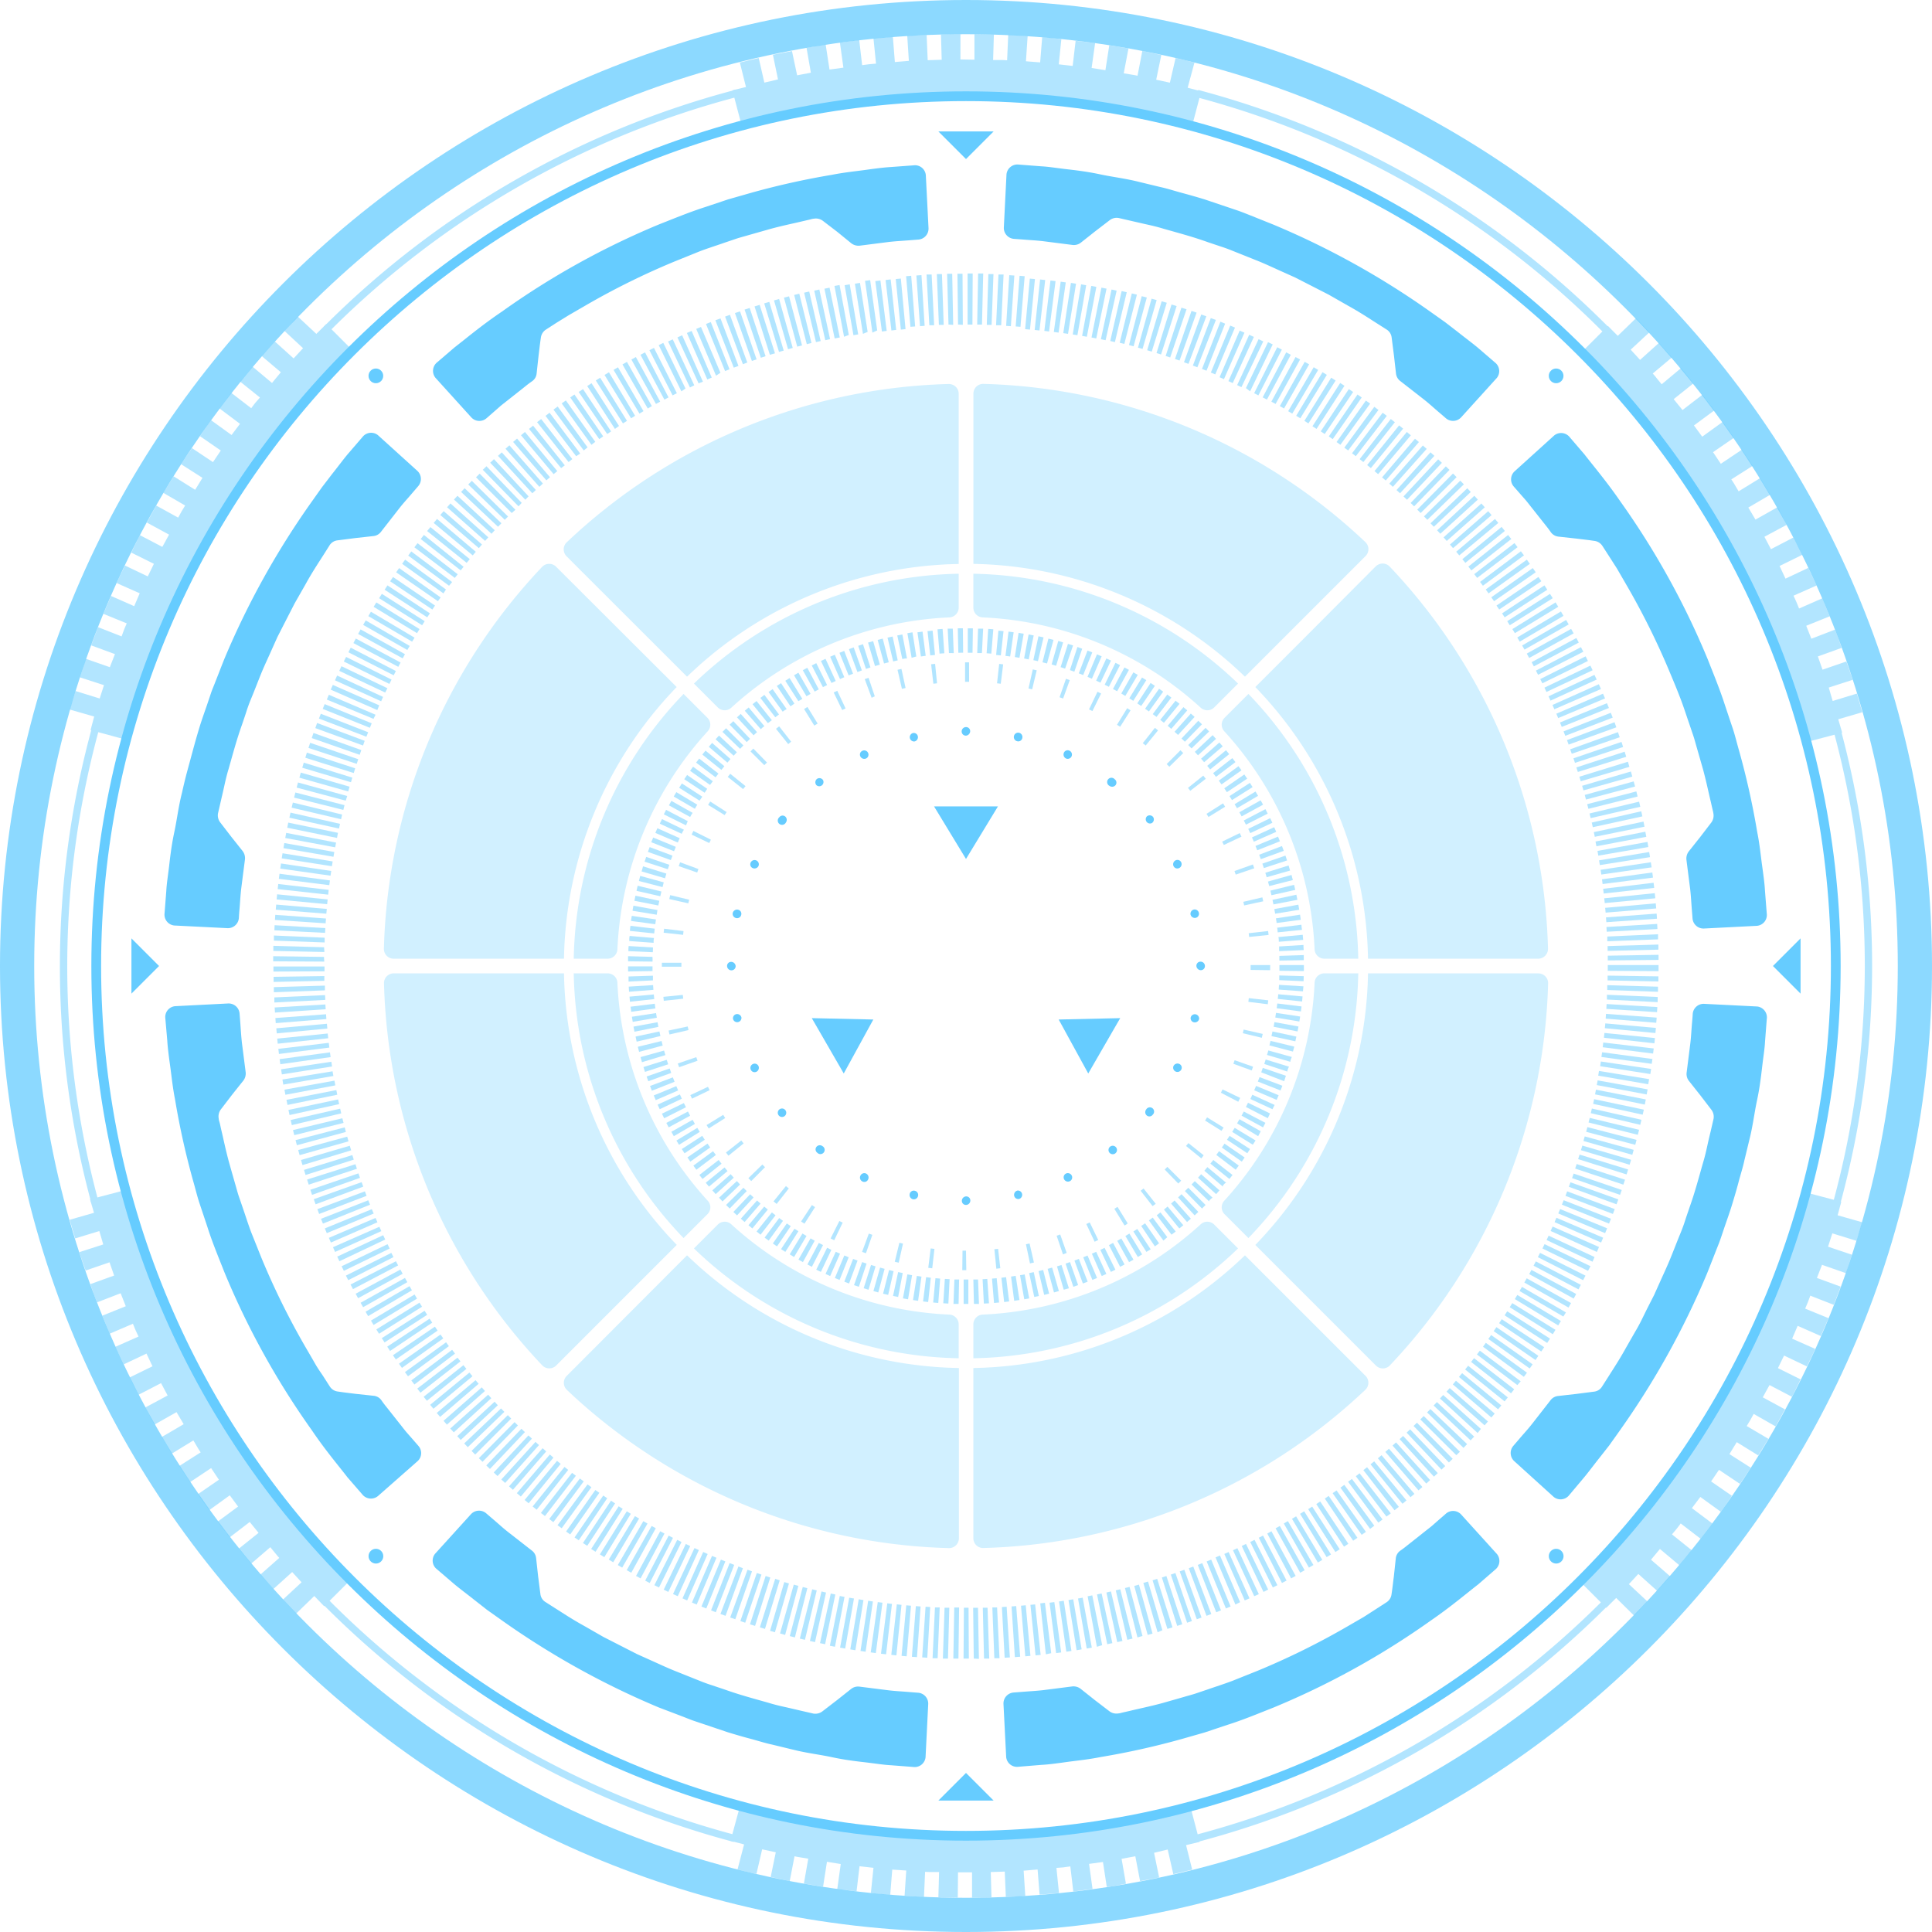 <svg xmlns="http://www.w3.org/2000/svg" viewBox="0 0 378.36 378.36"><defs><style>.cls-1{fill:#6cf}.cls-2{opacity:.5}</style></defs><g id="图层_2" data-name="图层 2"><g id="Layer_1" data-name="Layer 1"><path class="cls-1" d="M307.32 292.79a2.14 2.14 0 01-3.05.36l-7.72-7a2.16 2.16 0 01-.18-3l1.17-1.36c.69-.83 1.68-1.88 2.55-3l3.54-4.54a2.13 2.13 0 011.49-.86l3.54-.4 3.58-.46a2.09 2.09 0 001.51-1l1.32-2.06c.83-1.33 2.07-3.18 3.36-5.52.67-1.17 1.38-2.42 2.15-3.75s1.43-2.81 2.19-4.3l1.16-2.27 1.07-2.38c.71-1.6 1.48-3.21 2.15-4.86s1.31-3.32 2-5c.33-.81.63-1.63.89-2.45s.55-1.62.81-2.41c1.13-3.15 1.91-6.18 2.65-8.75.39-1.28.66-2.48.89-3.54s.46-2 .64-2.74l.55-2.39a2.27 2.27 0 00-.41-1.76l-2.2-2.87-2.2-2.78a2.19 2.19 0 01-.46-1.66l.72-5.71c.17-1.43.23-2.87.33-3.95s.14-1.79.14-1.79a2.14 2.14 0 012.23-2l10.4.52a2.15 2.15 0 011.87 2.49l-.34 4.4c-.07 1.41-.35 3.09-.57 5s-.49 4.14-1 6.51-.81 5-1.48 7.63l-1 4.14c-.3 1.41-.77 2.82-1.15 4.28s-.82 2.92-1.27 4.4-1 3-1.5 4.46c-.25.74-.5 1.5-.76 2.25s-.57 1.49-.86 2.23c-.58 1.49-1.17 3-1.76 4.48a159.61 159.61 0 01-17.11 30.8c-.7 1-1.37 1.92-2 2.82l-1.92 2.45c-1.22 1.53-2.23 2.91-3.15 4zM199.45 346a2.13 2.13 0 01-2.4-1.9l-.53-10.4a2.15 2.15 0 012-2.24l1.8-.14c1.07-.09 2.51-.16 3.94-.32l5.72-.73a2.28 2.28 0 011.67.48l2.77 2.2 2.86 2.19a2.28 2.28 0 001.76.41s.22 0 .63-.13l1.76-.4c1.52-.38 3.71-.81 6.29-1.51l4.16-1.19c.73-.22 1.49-.41 2.26-.66l2.33-.79c1.58-.55 3.23-1.07 4.87-1.69l5-2a147.09 147.09 0 0017.58-8.69l3.16-1.83 2.36-1.52 2.06-1.33a2.17 2.17 0 001-1.49s.07-.44.16-1.12.19-1.57.31-2.47l.38-3.55a2.11 2.11 0 01.87-1.49s.6-.4 1.43-1.08l3.11-2.46c.56-.45 1.13-.88 1.65-1.31l1.39-1.22 1.36-1.18a2.13 2.13 0 013 .17l7 7.73a2.16 2.16 0 01-.35 3.06l-3.33 2.89c-2.23 1.72-5.28 4.33-9.25 7.06a156.32 156.32 0 01-30.84 17.06c-3 1.18-5.95 2.42-9 3.38-1.5.5-3 1-4.46 1.49l-4.41 1.26a151.33 151.33 0 01-16.05 3.57c-2.36.48-4.56.68-6.5.95s-3.63.5-5 .57zM85.57 307.32a2.13 2.13 0 01-.35-3.05l7-7.72a2.16 2.16 0 013-.18l1.36 1.17c.83.69 1.88 1.68 3 2.55l4.54 3.54a2.11 2.11 0 01.87 1.49l.39 3.54.46 3.58a2.11 2.11 0 001 1.51l2.07 1.32c1.32.83 3.17 2.07 5.52 3.36l3.75 2.15 4.29 2.19 2.27 1.16 2.38 1.07c1.6.71 3.21 1.48 4.86 2.15l5 2c.81.33 1.63.63 2.45.89l2.42.81c3.15 1.13 6.17 1.91 8.74 2.65 1.28.39 2.48.66 3.54.89l2.75.64 2.39.55a2.29 2.29 0 001.76-.41l2.86-2.2 2.78-2.2a2.2 2.2 0 011.67-.46l5.7.72c1.43.17 2.87.23 3.95.33l1.79.14a2.14 2.14 0 012 2.23l-.52 10.4a2.14 2.14 0 01-2.41 1.91l-4.4-.34c-1.4-.07-3.09-.35-5-.57s-4.14-.49-6.5-1-5-.81-7.64-1.48l-4.13-1c-1.42-.3-2.83-.77-4.28-1.15s-2.93-.82-4.41-1.27l-4.45-1.5-2.26-.76c-.75-.27-1.48-.57-2.23-.86l-4.55-1.73a159.91 159.91 0 01-30.8-17.11l-2.82-2-2.45-1.92c-1.53-1.22-2.91-2.23-4-3.15zM32.38 199.45a2.13 2.13 0 011.91-2.4l10.39-.53a2.15 2.15 0 012.24 2s.06.72.14 1.8.16 2.51.32 3.94c.37 2.86.73 5.72.73 5.72a2.32 2.32 0 01-.47 1.67s-1.11 1.38-2.21 2.77l-2.19 2.86a2.28 2.28 0 00-.41 1.76s0 .22.13.63.23 1 .41 1.76c.37 1.52.8 3.71 1.51 6.29.36 1.29.76 2.68 1.18 4.15.22.74.41 1.5.66 2.27l.8 2.33c.55 1.58 1.06 3.23 1.68 4.87l2 5a147.09 147.09 0 008.69 17.58c.67 1.15 1.29 2.21 1.83 3.16s1.1 1.71 1.53 2.36l1.32 2.06a2.17 2.17 0 001.49 1l1.12.16 2.47.31 3.55.38a2.09 2.09 0 011.49.87s.4.6 1.08 1.43l2.46 3.11c.45.56.88 1.13 1.31 1.65l1.22 1.39 1.18 1.36a2.13 2.13 0 01-.17 3L74 293a2.16 2.16 0 01-3.06-.35l-2.89-3.33c-1.71-2.23-4.32-5.28-7-9.25a155.81 155.81 0 01-17.07-30.84c-1.18-3-2.42-5.95-3.38-9-.5-1.5-1-3-1.49-4.46s-.85-3-1.26-4.41a151.33 151.33 0 01-3.57-16.05c-.47-2.36-.68-4.56-.95-6.5s-.49-3.63-.57-5zM71 85.57a2.14 2.14 0 013-.36l7.73 7a2.16 2.16 0 01.17 3l-1.17 1.36c-.69.83-1.68 1.88-2.55 3l-3.54 4.54a2.11 2.11 0 01-1.49.87l-3.53.39-3.59.46a2.11 2.11 0 00-1.51 1l-1.31 2.07c-.84 1.32-2.08 3.17-3.37 5.52l-2.14 3.75-2.2 4.29-1.16 2.27-1.07 2.38c-.7 1.6-1.48 3.21-2.15 4.86s-1.3 3.33-2 5c-.33.81-.63 1.63-.89 2.45s-.54 1.62-.81 2.42c-1.13 3.15-1.91 6.17-2.65 8.74-.39 1.28-.66 2.48-.89 3.54s-.46 2-.63 2.75l-.55 2.39a2.25 2.25 0 00.4 1.76l2.2 2.86 2.21 2.78a2.29 2.29 0 01.46 1.67s-.37 2.85-.73 5.7c-.17 1.43-.23 2.87-.33 3.95s-.13 1.79-.13 1.79a2.15 2.15 0 01-2.24 2l-10.4-.52a2.14 2.14 0 01-1.91-2.41l.34-4.4c.07-1.4.35-3.09.57-5s.49-4.14 1-6.5.81-5 1.49-7.64c.3-1.34.62-2.72 1-4.13s.77-2.83 1.16-4.28.81-2.93 1.26-4.41 1-3 1.5-4.45c.25-.75.51-1.5.76-2.26s.58-1.48.86-2.23c.59-1.49 1.17-3 1.76-4.48a159.91 159.91 0 0117.11-30.8l2-2.82L65 92.88c1.22-1.53 2.23-2.91 3.15-4zM178.91 32.38a2.13 2.13 0 012.4 1.9l.53 10.4a2.15 2.15 0 01-2 2.24l-1.8.14c-1.07.09-2.51.16-3.94.32l-5.72.73a2.33 2.33 0 01-1.67-.47L164 45.43l-2.86-2.19a2.28 2.28 0 00-1.76-.41s-.22 0-.63.13l-1.76.41c-1.52.37-3.71.8-6.29 1.51l-4.15 1.18c-.74.22-1.5.41-2.27.66l-2.33.79c-1.58.56-3.23 1.07-4.87 1.69l-4.95 2a146.14 146.14 0 00-17.57 8.69l-3.16 1.83-2.4 1.48-2.06 1.33a2.21 2.21 0 00-1 1.49s-.07.44-.16 1.12-.19 1.57-.3 2.47c-.2 1.77-.39 3.55-.39 3.55a2.06 2.06 0 01-.87 1.49s-.6.4-1.43 1.08l-3.11 2.46c-.56.45-1.13.88-1.65 1.31l-1.39 1.22-1.35 1.18a2.14 2.14 0 01-3-.17l-7-7.73a2.15 2.15 0 01.34-3.06L89 68.05c2.23-1.72 5.29-4.32 9.26-7a155.42 155.42 0 0130.84-17.12c3-1.18 6-2.42 9-3.38 1.49-.5 3-1 4.45-1.49l4.41-1.26a151.33 151.33 0 0116-3.57c2.36-.47 4.56-.68 6.5-.95s3.63-.49 5-.57zM292.79 71a2.14 2.14 0 01.36 3l-7 7.73a2.16 2.16 0 01-3 .17l-1.36-1.17c-.83-.69-1.88-1.68-3-2.55l-4.54-3.54a2.13 2.13 0 01-.86-1.49l-.4-3.53-.46-3.59a2.11 2.11 0 00-1-1.51l-2.06-1.31c-1.32-.84-3.18-2.08-5.52-3.37l-3.75-2.14-4.3-2.2-2.27-1.16-2.38-1.07c-1.6-.71-3.21-1.48-4.86-2.15l-5-2c-.81-.33-1.63-.63-2.45-.89l-2.41-.81c-3.15-1.13-6.18-1.91-8.75-2.65-1.28-.39-2.48-.66-3.54-.89l-2.74-.63-2.39-.55a2.23 2.23 0 00-1.76.4l-2.87 2.2-2.78 2.2a2.24 2.24 0 01-1.66.47l-5.71-.73c-1.43-.17-2.87-.23-3.95-.33l-1.79-.13a2.15 2.15 0 01-2-2.24l.52-10.4a2.15 2.15 0 012.41-1.91l4.4.34c1.41.07 3.09.35 5 .57s4.14.49 6.51 1 5 .81 7.63 1.48l4.14 1c1.41.3 2.82.77 4.28 1.16s2.92.81 4.4 1.26l4.46 1.5 2.25.76c.75.27 1.49.57 2.23.86l4.59 1.84a159.61 159.61 0 0130.8 17.11l2.82 2 2.45 1.89c1.53 1.22 2.91 2.23 4 3.15zM346 178.91a2.13 2.13 0 01-1.9 2.4l-10.4.53a2.15 2.15 0 01-2.24-2s-.05-.72-.14-1.8-.16-2.51-.32-3.94c-.37-2.86-.73-5.72-.73-5.72a2.28 2.28 0 01.48-1.67l2.2-2.77 2.19-2.86a2.28 2.28 0 00.41-1.76 4.2 4.2 0 00-.13-.63c-.09-.4-.23-1-.4-1.76-.38-1.52-.81-3.71-1.51-6.29l-1.19-4.15c-.22-.74-.41-1.5-.66-2.27l-.79-2.33c-.55-1.58-1.07-3.23-1.69-4.87s-1.3-3.29-2-4.95a146.14 146.14 0 00-8.69-17.57l-1.83-3.16-1.5-2.34-1.33-2.06a2.21 2.21 0 00-1.49-1l-1.12-.16-2.47-.3-3.55-.39a2.11 2.11 0 01-1.49-.87s-.4-.6-1.08-1.43l-2.46-3.11c-.45-.56-.88-1.13-1.31-1.65l-1.22-1.39-1.18-1.35a2.14 2.14 0 01.17-3l7.73-7a2.15 2.15 0 013.06.34l2.89 3.37c1.72 2.23 4.33 5.29 7.06 9.26a155.93 155.93 0 0117.06 30.83c1.18 3 2.42 6 3.38 9 .5 1.49 1 3 1.49 4.45s.85 3 1.26 4.41a151.33 151.33 0 013.57 16c.48 2.36.68 4.56.95 6.5s.5 3.63.57 5z"/><g class="cls-2"><path class="cls-1" d="M189.18 324.81h-.48l.07-9.95h.91l.06 9.95zm-1.48 0h-1l.18-10h.95zm3 0l-.12-9.94h.95l.18 10zm-5.05 0h-1l.33-9.95h.93zm7.06 0l-.24-9.95h.93l.33 9.95zm-9.08-.07h-1l.47-9.94h.93zm11.1 0l-.39-9.94h.93l.47 9.94zm-13.13-.09l-1-.07.66-9.92.91.05zm15.15 0l-.54-9.93.93-.06.63 9.93zm-17.17-.12l-1-.07.78-9.92.93.07zm19.17 0l-.65-9.93.91-.07.78 9.92zm-21.19-.16l-1-.09.92-9.9.93.08zm23.23 0l-.84-9.91.93-.09.92 9.91zm-25.24-.18l-1-.11 1.08-9.89.92.1zm27.25 0l-1-9.9.92-.09 1.08 9.89zm-29.27-.21l-1-.12 1.23-9.87.92.11zm31.29 0l-1.1-9.98.92-.11 1.23 9.87zm-33.3-.24l-1-.14 1.38-9.85.92.12zm35.31 0l-1.29-9.87.94-.12 1.34 9.86zm-37.31-.27l-1-.15 1.5-9.83.93.14zm39.31 0l-1.43-9.84.93-.14 1.5 9.83zm-41.31-.29l-1-.17 1.65-9.81.93.16zm43.32 0l-1.59-9.83.93-.15 1.65 9.81zm-45.32-.33l-1-.18 1.79-9.78.93.16zm47.3 0l-1.7-9.8.91-.16 1.79 9.78zm-49.3-.35l-1-.2 1.94-9.75.93.18zm51.29 0l-1.81-9.89.91-.18 1.94 9.76zm-53.22-.5l-1-.21 2.1-9.72.9.19zm55.25 0l-2-9.75.9-.19 2.1 9.73zm-57.23-.41l-1-.23 2.27-9.69.89.21zm59.19 0l-2.12-9.72.89-.2 2.25 9.69zm-61.16-.45l-1-.24 2.42-9.65.89.21zm63.14 0l-2.27-9.69.88-.21 2.4 9.66zm-65.11-.47l-1-.26 2.54-9.62.9.24zm67.09 0l-2.45-9.67.9-.23 2.54 9.62zm-69-.49l-1-.28 2.69-9.57.9.24zm71 0l-2.63-9.59.92-.26 2.66 9.59zm-73-.52l-.95-.28 2.78-9.55.92.27zm74.94 0l-2.79-9.66.92-.27 2.81 9.54zm-76.89-.66l-1-.3 3-9.5.89.28zm78.81 0l-2.9-9.52.9-.28 3 9.5zm-80.75-.59l-1-.3 3.07-9.47.91.3zm82.67 0l-3-9.48.88-.29 3.11 9.45zm-84.6-.62l-.95-.32 3.22-9.41.91.3zm86.54 0l-3.19-9.42.9-.31 3.23 9.41zm-88.48-.68l-1-.34 3.39-9.36.88.32zm90.38 0l-3.35-9.37.91-.32 3.37 9.36zm-92.29-.67l-1-.36 3.52-9.3.88.33zm94.19 0l-3.47-9.32.88-.33 3.53 9.3zm-96.1-.7l-.93-.37 3.64-9.26.9.35zm98 0l-3.61-9.27.88-.35 3.67 9.25zm-99.86-.74l-.95-.38 3.81-9.19.87.35zm101.76 0l-3.77-9.21.89-.36 3.8 9.19zm-103.64-.77l-.93-.39 3.93-9.14.87.37zm105.5 0l-3.89-9.23.87-.37 3.94 9.14zm1.83-.8l-4-9.11.84-.37 4.09 9.07zm-109.2 0l-.91-.41 4.05-9.08.88.39zm111.06-.83l-4.16-9 .86-.4 4.2 9zm-112.9 0l-.93-.43 4.21-9 .86.39zm114.71-.84l-4.26-9 .83-.4 4.35 8.94zm-116.56 0l-.9-.44 4.33-8.95.86.41zm118.39-.87l-4.43-8.91.85-.42 4.47 8.88zm-120.21 0l-.91-.45 4.48-8.88.84.42zm122-.88l-4.54-8.86.83-.43 4.61 8.82zm-123.82 0l-.89-.46 4.6-8.82.85.44zm125.61-.9l-4.67-8.78.82-.45 4.74 8.75zm-127.4 0l-.89-.48 4.74-8.75.83.45zM254.63 308l-4.82-8.7.83-.46 4.86 8.68zm-131 0l-.9-.5 4.89-8.66.81.45zm132.71-1l-4.92-8.64.8-.47 5 8.6zm-134.49 0l-.86-.5 5-8.6.82.47zm136.24-1l-5.07-8.56.81-.48 5.13 8.53zm-138-.05l-.87-.52 5.13-8.52.81.48zm139.72-1l-5.21-8.48.81-.5 5.25 8.46zm-141.46 0l-.87-.54 5.27-8.44.79.49zm143.17-1l-5.33-8.4.79-.5 5.39 8.36zm-144.89-.05l-.86-.55 5.39-8.36.79.5zm146.58-1l-5.43-8.34.77-.51 5.51 8.29zM115 302.73l-.84-.55 5.5-8.29.8.53zm150-1l-5.55-8.25.76-.52 5.63 8.2zm-151.66-.08l-.82-.56 5.62-8.21.78.53zm153.33-1.07l-5.69-8.16.77-.54 5.75 8.12zm-155-.08l-.81-.57 5.73-8.13.79.55zm156.65-1.08l-5.81-8.08.76-.55 5.87 8zM110 299.29l-.81-.59 5.87-8 .76.55zm159.93-1.1l-5.92-8 .75-.56 6 7.94zm-161.56-.09l-.81-.61 6-7.94.76.56zm163.15-1.1l-6-7.9.74-.57 6.11 7.85zm-164.8-.09l-.79-.62 6.1-7.85.75.57zm166.38-1.14l-6.1-7.86.72-.57 6.23 7.76zm-168-.11l-.79-.63 6.24-7.75.73.58zm169.56-1.16l-6.26-7.73.72-.58 6.33 7.66c-.24.15-.45.41-.77.62zm-171.13-.1l-.79-.65 6.35-7.66.72.59zm172.7-1.19l-6.39-7.62.72-.61 6.44 7.58zM102 293.08l-.78-.66 6.46-7.57.71.61zm175.8-1.21l-6.5-7.53.71-.62 6.55 7.49zm-177.35-.11l-.76-.67 6.57-7.47.71.62zm178.87-1.22l-6.61-7.44.69-.62 6.67 7.38zm-180.39-.12l-.75-.68 6.69-7.36.69.62zm181.89-1.23l-6.72-7.35.68-.63 6.79 7.28zm-183.38-.12l-.75-.7 6.8-7.26.68.63zm184.86-1.26l-6.83-7.24.68-.65 6.88 7.19zm-186.35-.13l-.72-.69 6.88-7.18.69.65zm187.8-1.27l-6.92-7.15.66-.64 7 7.07zm-189.25-.13l-.73-.71 7-7.06.66.65zm190.7-1.3l-7.05-7 .67-.67 7.09 7zm-192.14-.12l-.71-.72 7.1-7 .66.67zm193.55-1.31l-7.13-6.94.64-.66 7.2 6.86zm-195-.13l-.7-.74 7.21-6.85.65.67zM288 282.08l-7.24-6.82.64-.68 7.3 6.76zM90.23 282l-.68-.74 7.31-6.75.64.69zm199.15-1.36l-7.38-6.76.63-.69 7.39 6.65zm-200.51-.13l-.69-.75 7.42-6.63.62.69zm201.87-1.37l-7.45-6.6.62-.7 7.49 6.54zM87.52 279l-.66-.75 7.49-6.55.62.71zm204.55-1.4l-7.55-6.48.61-.72 7.59 6.43zm-205.88-.12l-.66-.77 7.6-6.42.61.71zM293.38 276l-7.66-6.34.62-.74 7.68 6.32zm-208.5-.11l-.64-.77 7.69-6.32.6.72zm209.78-1.44l-7.73-6.25.59-.74 7.77 6.21zm-211.06-.12l-.63-.79 7.79-6.19.58.73zm212.32-1.46l-7.82-6.15.57-.74 7.87 6.09zm-213.58-.13l-.62-.8 7.88-6.06.58.73zm214.82-1.48l-7.92-6 .57-.75 8 6zm-216-.12l-.61-.8 8-6 .56.75zm217.27-1.5l-8-5.9.55-.76 8.06 5.85zm-218.53-.11l-.6-.82 8.06-5.84.55.76zM299.57 268l-8.1-5.78.55-.77 8.13 5.74zm-220.86-.11l-.58-.82 8.14-5.72.54.76zm222-1.54l-8.19-5.66.54-.78 8.21 5.61zm-223.19-.11l-.57-.83 8.22-5.6.53.77zm224.32-1.56l-8.26-5.55.52-.78 8.31 5.48zm-225.45-.11l-.56-.84 8.3-5.48.52.78zM303 263l-8.34-5.41.51-.79 8.38 5.35zm-227.69-.1l-.54-.84 8.38-5.36.51.79zm228.79-1.61l-8.44-5.29.5-.8 8.46 5.23zm-229.87-.09l-.53-.85 8.46-5.24.49.8zm230.93-1.63l-8.5-5.16.48-.81 8.54 5.1zm-232-.09l-.51-.86 8.54-5.11.48.81zm233-1.65l-8.58-5 .48-.81 8.61 5zm-234.07-.08l-.5-.87 8.61-5 .47.81zm235.09-1.68l-8.66-4.9.47-.83 8.68 4.85zM71.11 256l-.49-.87 8.69-4.86.46.83zm237.08-1.69l-8.72-4.79.45-.82 8.76 4.71zm-238.06-.07l-.48-.88 8.76-4.73.45.83zm239-1.73l-8.8-4.64.44-.84 8.82 4.59zm-240-.05l-.48-.9 8.89-4.56.43.82zm240.91-1.75l-8.87-4.51.43-.84 8.9 4.46zm-241.84 0l-.46-.9 8.9-4.45.42.83zm242.8-1.83l-8.93-4.38.41-.85 9 4.32zm-243.66 0l-.44-.9 9-4.32.41.85zm244.54-1.79l-9-4.24.4-.86 9 4.19zM66.47 247l-.43-.91 9-4.19.4.85zm246.26-1.82l-9.06-4.11.39-.86 9.09 4zm-247.11 0l-.41-.93 9.09-4 .38.85zm247.94-1.84l-9.12-4 .37-.85 9.15 3.9zm-248.76 0l-.4-.92 9.15-3.9.37.85zm-.8-1.84l-.39-.93 9.21-3.77.36.86zm250.34 0l-9.17-3.86.36-.86 9.21 3.77zm-251.1-1.87l-.38-.94 9.26-3.63.35.87zm251.87 0l-9.23-3.71.35-.87 9.26 3.63zM62.5 237.74l-.35-.94 9.31-3.49.33.88zm253.37 0l-9.29-3.55.33-.88 9.32 3.48zM61.8 235.85l-.35-1 9.37-3.34.32.88zm254.78 0l-9.34-3.43.32-.88 9.37 3.35zM61.11 234l-.33-1 9.42-3.21.3.88zm256.16 0l-9.4-3.28.31-.89 9.42 3.21zm-256.81-2l-.32-1 9.47-3 .29.89zm257.46 0l-9.44-3.15.29-.89 9.47 3.07zm-258.08-1.89l-.31-1 9.47-2.9.28.89zm258.71-.11l-9.49-3 .28-.89 9.51 2.92zm-259.31-1.83l-.29-1 9.55-2.79.27.9zm259.9-.07l-9.53-2.85.27-.9 9.55 2.78zm-260.47-1.88l-.27-1 9.6-2.62.25.92zm261-.06l-9.57-2.71.25-.9 9.59 2.63zm-261.53-1.88l-.26-1 9.63-2.5.23.9zm262.11-.08l-9.62-2.55.24-.92 9.63 2.5zm-262.62-1.89l-.25-1 9.67-2.31.23.91zm263.12-.07l-9.65-2.42.23-.9 9.67 2.34zm-263.6-1.9l-.23-1 9.7-2.22.21.92zm264.08-.06l-9.69-2.28.21-.91 9.71 2.2zM56.7 218.37l-.21-1 9.73-2.06.2.92zm265-.07l-9.7-2.12.19-.92 9.74 2.05zm-265.4-1.91l-.2-1 9.77-1.91.18.91zm265.82-.07l-9.75-2 .18-.92 9.76 1.91zM55.89 214.4l-.18-1 9.79-1.77.17.93zm266.59-.06l-9.77-1.84.17-.92 9.79 1.76zm-267-1.93l-.17-1 9.82-1.61.16.92zm267.31-.07l-9.8-1.69.15-.92 9.82 1.61zM55.2 210.41l-.15-1 9.84-1.48.14.93zm268-.07l-9.83-1.54.14-.92 9.84 1.46zm-268.3-1.92l-.14-1 9.86-1.33.13.93zm268.57-.08l-9.85-1.34.13-.93 9.86 1.32zm-268.84-1.93l-.12-1 9.88-1.18.11.93zm269.11-.08l-9.87-1.24.11-.93 9.88 1.17zM54.39 204.4l-.1-1 9.89-1 .1.93zm269.61-.08l-9.89-1.09.1-.94 9.89 1zm-269.8-1.94l-.09-1 9.91-.89.09.94zm270-.07l-9.91-.95.09-.94 9.91.89zM54 200.37l-.07-1 9.92-.74.07.94zm270.36-.07l-9.91-.81.07-.94 9.92.74zm-270.51-2l-.06-1 9.93-.59.06.94zm270.66-.08l-9.93-.64.06-.95 9.93.59zm-270.78-1.89v-1l9.93-.45.05.94zm270.9-.07l-9.93-.51v-.94l9.94.44zm-271-1.94v-1l10-.3v.93zm271.07-.09l-9.94-.35v-.95l9.94.3zM53.58 192.3v-1l9.94-.15v.93zm271.2-.09l-9.95-.21v-.94l9.95.15zm-271.23-1.94v-1h10v.95zm271.26-.08l-9.95-.07V189h9.95v1.17zM63.5 188.32l-10-.06v-1l9.95.14zm251.36-.23v-.93l9.95-.17v1zm-251.33-1.65l-10-.21v-1l9.94.28zm251.3-.22v-.94l9.95-.3v1zm-251.25-1.65l-9.94-.36v-1l9.94.43zm251.19-.23v-.93l9.94-.45v1zm-251.11-1.65l-9.93-.5.05-1 9.93.57zm251-.22l-.06-.93 9.94-.6.05 1zm-250.89-1.65l-9.93-.66.07-1 9.93.72zm250.81-.22l-.07-.94 9.92-.74.07 1zm-250.67-1.66l-9.91-.79.09-1L64 178zm250.53-.21l-.09-.94 9.91-.88.09 1zm-250.37-1.65l-9.9-.94.1-1 9.9 1zm250.2-.22l-.1-.94 9.9-1 .1 1zm-250-1.65l-9.89-1.09.11-1 9.88 1.15zm249.8-.22l-.11-.93 9.88-1.18.12 1zm-249.58-1.64l-9.88-1.24.13-1 9.87 1.31zm249.36-.22l-.12-.93 9.86-1.33.13 1zm-249.12-1.64l-9.85-1.39.15-1 9.84 1.47zm248.87-.22l-.14-.93 9.84-1.48.15 1zM65 169.64l-9.83-1.54.16-1 9.82 1.6zm248.31-.22l-.15-.93 9.81-1.63.17 1zm-248-1.63l-9.8-1.69.17-1 9.79 1.75zm247.7-.22l-.16-.93 9.79-1.76.17 1zm-247.37-1.63l-9.78-1.83.19-1 9.77 1.9zm247-.21l-.18-.93 9.76-1.92.19 1zM66 164.1l-9.75-2 .2-1 9.74 2zm246.32-.22l-.19-.92 9.73-2.06.2 1zm-245.93-1.62l-9.72-2.12.22-1 9.7 2.2zm245.54-.26l-.21-.91 9.7-2.21.22 1zM66.8 160.44l-9.69-2.27.24-1 9.65 2.35zm244.71-.22l-.22-.91L321 157l.23 1zm-244.27-1.61l-9.65-2.41.25-1 9.63 2.48zm243.83-.21l-.24-.91 9.63-2.5.25 1zm-243.36-1.6l-9.62-2.56.27-1 9.64 2.65zm242.89-.22l-.25-.9 9.59-2.65.27 1zM68.2 155l-9.57-2.7.28-1 9.55 2.76zm241.9-.21l-.26-.9 9.55-2.8.28 1zm-241.37-1.6l-9.54-2.84.3-1 9.51 2.94zm240.84-.19l-.27-.89 9.51-2.93.29 1zm-240.29-1.61l-9.49-3 .31-1 9.46 3.07zm239.72-.21l-.29-.89 9.46-3.08.31 1zm-239.14-1.59l-9.45-3.12.33-1 9.42 3.21zm238.58-.19l-.3-.89 9.41-3.22.32 1zm-238-1.58l-9.39-3.28.34-1 9.37 3.35zm237.37-.2l-.31-.88 9.36-3.36.34 1zM71.1 146l-9.35-3.41.35-1 9.32 3.49zm236.1-.18l-.33-.88 9.32-3.5.35 1zm-235.45-1.54l-9.29-3.56.37-.94 9.27 3.62zm234.79-.18l-.34-.87 9.26-3.64.37.95zm-234.1-1.57l-9.24-3.7.38-.94 9.21 3.76zm233.41-.17l-.35-.87 9.2-3.78.39.94zm-232.7-1.58L64 137l.4-.94 9.15 3.91zm232-.15l-.36-.86 9.14-3.92.4.93zm-231.26-1.57l-9.12-4 .41-.93 9.09 4zm230.51-.16l-.37-.84 9.09-4.06c.14.32.27.63.41.94zm-229.75-1.56l-9.05-4.11.42-.93 9 4.18zm229-.13l-.39-.85 9-4.19.43.92zm-228.21-1.58l-9-4.25.43-.91 9 4.31zm227.42-.12l-.4-.84 9-4.32.44.91zm-226.6-1.57l-8.93-4.39.45-.9 8.9 4.44zm225.79-.12l-.41-.83 8.89-4.45.45.91zM77.1 132.25l-8.87-4.51.46-.9 8.84 4.57zm224.11-.1l-.42-.82 8.82-4.59.47.9zM78 130.59l-8.79-4.65.47-.89 8.77 4.7zm222.39-.09l-.44-.82 8.76-4.73.48.89zm-221.53-1.57l-8.73-4.78.49-.89 8.69 4.85zm220.61-.07L299 128l8.69-4.84.49.88zm-219.7-1.57l-8.65-4.91.5-.88 8.62 5zm218.79-.07l-.47-.81 8.62-5 .5.88zm-217.85-1.56l-8.58-5 .51-.86 8.55 5.08zm216.91 0l-.48-.82 8.55-5.09.5.86zM81.67 124l-8.5-5.16.53-.86 8.46 5.22zm215 0l-.49-.8 8.46-5.23.53.86zm-214-1.55l-8.43-5.3.54-.85 8.39 5.35zm213 0l-.5-.8 8.38-5.35.54.85zm-212-1.55l-8.35-5.41.56-.85 8.31 5.47zm211 0l-.51-.78 8.3-5.48.56.85zm-210-1.53l-8.27-5.53.57-.84 8.22 5.59zm208.93 0l-.53-.78 8.22-5.6.57.83zm-207.84-1.63l-8.18-5.66.58-.83L86.3 117zm206.83 0l-.54-.77 8.13-5.72.58.82zm-205.75-1.53l-8.09-5.79.59-.82 8 5.85zm204.67 0l-.55-.77 8.05-5.84.59.82zm-203.57-1.5l-8-5.91.6-.81 8 6zm202.47 0l-.56-.75 8-6 .6.8zm-201.34-1.53l-7.92-6 .62-.81 7.87 6.09zm200.21 0l-.57-.74 7.88-6.08.61.8zM90.22 111.7l-7.83-6.14.63-.8 7.77 6.24zm197.92 0l-.58-.74 7.78-6.19.63.79zm-196.75-1.47L83.65 104l.64-.78L92 109.5zm195.58 0l-.59-.72 7.69-6.32.64.79zm-194.39-1.46l-7.65-6.36.66-.78 7.59 6.43zm193.2 0l-.6-.72 7.6-6.42.65.78zm-192-1.42l-7.55-6.49.66-.76 7.5 6.53zm190.78 0l-.61-.7 7.5-6.54.66.77zm-1.23-1.41l-.63-.7 7.41-6.64.67.75zM95 105.93l-7.45-6.59.67-.75 7.41 6.64zm187.07-1.4l-.63-.68 7.29-6.76.69.75zm-185.81 0l-7.36-6.7.69-.74 7.3 6.75zm184.54-1.37l-.65-.68 7.2-6.86.69.73zm-183.27 0l-7.23-6.82.69-.73 7.21 6.86zm182-1.36l-.66-.67 7.11-7 .7.72zm-180.68 0l-7.15-6.92.7-.72 7.1 7zm179.37-1.33l-.67-.67 7-7.07.71.71zm-178 0l-7-7 .72-.71 7 7.07zm176.72-1.31l-.68-.66 6.89-7.17.72.69zm-175.39 0l-7-7.16.72-.69 6.9 7.17zm174-1.29l-.69-.65 6.79-7.27.73.69zm-172.67 0L96 90.62l.74-.7 6.78 7.28zm171.3-1.27l-.69-.63 6.66-7.39.76.69zm-169.93 0l-6.73-7.33.75-.68 6.67 7.37zm1.38-1.26L99 87.88l.76-.67 6.56 7.48zm167.15 0l-.7-.62 6.57-7.48.75.67zm-1.4-1.24l-.72-.61 6.45-7.57.77.65zM107 94.07l-6.51-7.52.77-.66 6.45 7.57zm1.42-1.21l-6.39-7.62.77-.65 6.34 7.67zm161.47 0l-.71-.6 6.33-7.66.79.65zm-160-1.19L103.6 84l.8-.64 6.21 7.77zm158.58 0l-.73-.59 6.26-7.77.79.63zm-157.12-1.18l-6.17-7.81.8-.62 6.1 7.85zm155.65 0l-.73-.57 6.1-7.86.8.63zm-154.17-1.15l-6-7.9.8-.61 6 8zm152.69 0l-.74-.57 6-7.94.81.61zm-151.2-1.12l-5.93-8 .82-.61 5.86 8zm149.7 0l-.75-.55 5.87-8 .82.61zm-148.19-1.11L110 79l.82-.58 5.76 8.11zm146.67 0l-.75-.54 5.74-8.12.84.59zM117.36 86l-5.69-8.17.83-.57 5.63 8.2zM261 86l-.77-.53 5.62-8.21.83.58zm-142.09-1l-5.58-8.24.85-.56 5.5 8.29zm140.52 0l-.78-.52 5.5-8.28.85.56zm-139-1L115 75.6l.85-.55 5.38 8.37zm137.4 0l-.8-.52 5.43-8.48.84.55zM122 82.92l-5.32-8.41.85-.54 5.26 8.45zm134.24 0l-.79-.5 5.25-8.45.87.55zm-132.65-1l-5.2-8.49.87-.52 5.12 8.52zm131.06 0l-.81-.49 5.16-8.54.85.52zM125.23 81l-5.07-8.56.86-.51 5 8.59zm127.85 0l-.81-.47 5-8.61.88.52zm-126.23-1l-4.95-8.63.88-.5 4.88 8.67zm124.61 0l-.82-.47 4.87-8.67.87.49zm-123-.89l-4.81-8.7.88-.49 4.76 8.74zm121.35 0l-.83-.45 4.74-8.74.89.48zm-119.7-.85l-4.68-8.78.89-.47 4.61 8.82zm118 0l-.83-.44 4.61-8.82.9.48zm-116.39-.83l-4.54-8.84.89-.46 4.49 8.88zm114.72 0l-.83-.42 4.52-9.01.91.47zm-113-.79L129 67.59l.9-.44 4.35 8.94zm111.38 0L244 76l4.33-9 .92.45zm-109.7-.76l-4.28-9 .91-.42 4.22 9zm108-.06l-.84-.4 4.2-9 .92.44zm-106.31-.74l-4.14-9 .92-.42 4.07 9.08zm104.61-.06l-.85-.38 4.07-9.08.92.42zm-102.9-.7l-4-9.11.93-.4 3.94 9.13zm101.18-.07l-.86-.37 3.94-9.14.93.41zm-99.47-.67l-3.88-9.17.93-.38 3.81 8.97zm97.77-.26l-.87-.36 3.8-9.2.93.39zm-96-.65l-3.74-9.22.94-.38 3.67 9.25zm94.28-.07l-.88-.35L239 63l.93.38zM143.7 72l-3.6-9.28 1-.36 3.52 9.3zm90.79-.07l-.88-.34 3.51-9.3 1 .36zm-89-.6L142 62l.95-.35 3.4 9.35zm87.26-.07l-.88-.32 3.38-9.35 1 .35zm-85.5-.57l-3.32-9.38 1-.33 3.24 9.4zm83.75-.08l-.89-.31 3.23-9.41 1 .33zm-82-.55l-3.18-9.43 1-.32 3.11 9.45zm80.17-.06l-.89-.29 3.09-9.46 1 .32zm-78.4-.52l-3-9.47 1-.31 3 9.5zm76.61-.06l-.89-.28 2.94-9.51 1 .31zm-74.82-.5l-2.9-9.51 1-.29 2.82 9.54zm73-.06l-.9-.27L227.5 59l1 .29zm-71.23-.47l-2.75-9.56 1-.28 2.67 9.59zm69.43-.06l-.9-.25 2.66-9.59 1 .28zm-67.63-.44l-2.6-9.6 1-.26 2.54 9.61zm65.87-.07l-.9-.24 2.49-9.58 1 .26zm-64-.42l-2.47-9.64 1-.25 2.39 9.66zm62.19-.05l-.91-.23 2.37-9.66 1 .24zM159.8 67l-2.32-9.68 1-.23 2.24 9.7zm58.54 0l-.91-.22 2.23-9.78 1 .23zm-56.72-.37l-2.16-9.71 1-.22 2.1 9.72zm54.9 0l-.92-.2 2.08-9.73 1 .22zm-53.06-.35l-2-9.74 1-.2 2 9.75zm51.23 0l-.93-.19 1.94-9.76 1 .2zm-49.39-.33L163.42 56l1-.18 1.81 9.78zm47.55 0l-.93-.17 1.79-9.79 1 .19zm-45.71-.3l-1.73-9.79 1-.18 1.66 9.81zm43.86 0l-.92-.15 1.64-9.82 1 .18zm-42-.27l-1.58-9.82 1-.16 1.5 9.6zm40.16 0l-.93-.14 1.5-9.84 1 .16zm-38.31-.24L169.41 55l1-.14 1.38 9.85zm36.46 0l-.93-.13 1.34-9.85 1 .14zm-34.6-.22l-1.29-9.87 1-.12 1.23 9.87zm32.74 0l-.93-.12 1.2-9.87 1 .12zm-30.88-.2l-1.14-9.88 1-.12 1.08 9.89zm29 0l-.94-.1 1.06-9.89 1 .11zm-27.15-.17l-1-9.9 1-.1.92 9.91zm25.29 0l-.95-.09.92-9.9 1 .09zM178.3 64l-.85-9.91 1-.08.77 9.92zm21.55 0l-.94-.07.76-9.92 1 .08zm-19.68-.12l-.71-9.93 1-.07.62 9.93zm17.8 0l-.93-.06.61-9.93 1 .07zM182 63.7l-.55-9.94h1l.49 9.94zm14.07 0h-1l.47-9.94h1zm-12.2-.08l-.4-9.94h1l.34 9.94zm10.32 0h-.94l.31-9.94h1zm-8.44-.06l-.27-9.94h1l.19 10zm6.56 0h-.94l.18-10h1zm-4.69 0l-.12-9.95h1l.06 10zm2.82 0h-.95v-10h1z"/></g><g class="cls-2"><path class="cls-1" d="M189.18 255.36h-.46v-4.78h.92v4.78zm-1.45 0h-1l.18-4.78h.92zm3 0l-.11-4.78h.92l.18 4.78zm-5-.07l-1-.06.31-4.77.93.05zm6.95 0l-.25-4.77.92-.06.33 4.78zm-8.93-.12l-1-.09.45-4.76.92.08zm10.92 0l-.4-4.77.92-.08.47 4.76zm-12.9-.18l-1-.12.6-4.75.92.11zm14.88 0l-.54-4.76.92-.11.6 4.75zm-16.85-.24l-1-.15.75-4.73.91.14zm18.82 0L198 250l.91-.14.74 4.73zm-20.79-.3l-1-.18.87-4.7.92.16zm22.76 0l-.83-4.71.91-.16.89 4.7zm-24.7-.45l-1-.21 1-4.67.9.19zm26.66 0l-1-4.68.9-.19 1 4.67zm-28.61-.41l-1-.23 1.17-4.64.89.22zm30.55 0l-1.1-4.66.9-.22 1.17 4.64zm-32.49-.48l-.95-.27 1.3-4.6.89.25zm34.41 0l-1.24-4.62.88-.25 1.32 4.6zm-36.32-.53l-.95-.29 1.44-4.56.89.27zm38.23 0L207 248l.88-.27 1.45 4.56zM168.2 252l-.95-.32 1.59-4.52.87.3zm42 0l-1.52-4.54.87-.3 1.59 4.51zm-43.92-.64l-.93-.36 1.72-4.46.87.33zm45.79 0l-1.65-4.49.86-.33 1.73 4.46zm-47.65-.7l-.92-.38 1.85-4.41.86.35zm49.51 0l-1.79-4.44.84-.34 1.87 4.4zm-51.35-.76l-.91-.41 2-4.34.84.37zm53.18 0l-1.93-4.38.84-.37 2 4.34zm-55-.81l-.91-.44 2.13-4.29.83.41zm56.79 0l-2.06-4.31.83-.41 2.12 4.29zm-58.55-1l-.88-.46 2.24-4.22.82.43zm60.36 0l-2.19-4.25.82-.43 2.24 4.23zm-62.12-.92l-.87-.49 2.37-4.16.81.46zm63.87 0L218.8 243c.27-.15.54-.3.8-.46l2.38 4.16zm1.72-1l-2.44-4.12.79-.47 2.5 4.08zm-67.32 0l-.85-.52 2.49-4.08.8.48zm69-1l-2.55-4 .76-.5 2.63 4zm-70.71 0l-.84-.54 2.63-4 .77.49zm72.37-1.08l-2.68-4 .76-.52 2.74 3.92zm-74 0l-.82-.57 2.74-3.92.77.52zm75.67-1.13L225 239l.75-.55 2.85 3.84zm-77.3 0l-.8-.58 2.85-3.84.75.55zm78.89-1.16l-2.9-3.8.72-.57 3 3.75zm-80.48 0c-.27-.2-.53-.41-.79-.62l3-3.74.72.56zm82-1.22l-3-3.7.71-.59 3.08 3.66zm-83.61 0l-.76-.63 3.08-3.66.71.59zm85.13-1.26l-3.13-3.61.69-.61 3.19 3.57zm-86.64 0c-.26-.21-.51-.43-.75-.65l3.18-3.57.69.61zm88.13-1.3l-3.25-3.52.68-.63 3.29 3.47zm-89.62 0c-.24-.22-.49-.44-.72-.67l3.29-3.47.67.63zm91.06-1.34l-3.35-3.42.66-.65 3.39 3.37zm-92.5 0l-.71-.7 3.4-3.37c.21.22.43.43.65.65zm93.9-1.39l-3.45-3.32.64-.66 3.49 3.26c-.2.06-.43.31-.66.54zm-95.3 0l-.69-.73 3.5-3.26.63.67zm96.66-1.43l-3.54-3.22.61-.68 3.59 3.16zm-98 0l-.66-.74 3.59-3.17.61.69zm99.33-1.47l-3.63-3.11c.2-.23.39-.47.59-.71l3.68 3.06c-.21.03-.42.29-.64.54zm-100.64 0c-.22-.25-.43-.5-.64-.76l3.68-3c.2.24.4.47.59.71zm101.91-1.5l-3.72-3 .57-.72 3.77 2.94zm-103.18 0l-.62-.78 3.78-2.94.57.73zM242 229.08l-3.8-2.9.54-.74 3.86 2.83zm-105.62 0c-.2-.27-.4-.53-.59-.8l3.85-2.83c.19.25.37.5.56.74zm106.81-1.59l-3.91-2.76.53-.76 3.94 2.71zm-108 0c-.2-.27-.39-.54-.57-.82l3.94-2.71.52.76zm109.1-1.63l-4-2.65.51-.77 4 2.59c-.14.24-.32.52-.51.79zm-110.23 0c-.19-.28-.37-.55-.54-.83l4-2.59c.16.26.33.51.5.77zm111.31-1.66l-4.06-2.53.49-.79 4.09 2.47c-.17.24-.34.52-.52.8zm-112.39 0l-.51-.84 4.09-2.48.48.79zm113.42-1.69l-4.13-2.51.46-.81 4.17 2.35zm-114.44 0c-.17-.28-.33-.57-.49-.86l4.17-2.35.45.81zm-1-1.73l-.47-.87 4.24-2.23c.14.28.29.55.43.82zm116.39 0l-4.21-2.29.44-.81 4.24 2.22zM130.07 219c-.15-.3-.3-.6-.44-.9l4.3-2.08c.13.27.27.55.41.82zm118.23 0l-4.3-2.21c.14-.28.28-.55.41-.83l4.3 2.09c-.11.3-.26.59-.41.89zm-119.1-1.77c-.14-.3-.28-.6-.41-.9l4.36-2 .38.84zm120 0l-4.33-2c.13-.28.26-.56.38-.84l4.37 2zm-120.78-1.78l-.39-.92 4.42-1.82.36.84zm121.6-.05l-4.4-1.88c.13-.29.25-.57.37-.86l4.42 1.83zm-122.36-1.79l-.36-.93 4.47-1.69c.11.29.22.57.34.86zm123.12-.05l-4.45-1.75.34-.87 4.47 1.69zm-123.82-1.81q-.18-.46-.33-.93l4.52-1.57.3.87zm124.53 0L247 210l.3-.87 4.53 1.55zm-125.18-1.83c-.11-.32-.21-.63-.3-.95l4.56-1.42c.1.3.19.59.29.88zm125.82-.06l-4.54-1.49.28-.88 4.57 1.41c-.13.19-.23.51-.34.83zm-126.41-1.84c-.1-.32-.19-.64-.28-1l4.61-1.28.26.89zm127-.07l-4.59-1.35c.09-.29.17-.59.26-.88L253 207c-.12.19-.21.5-.31.82zM125.16 206c-.09-.32-.17-.64-.25-1l4.65-1.13c.07.3.15.6.22.89zm128.06-.06l-4.62-1.21c.07-.3.15-.6.22-.89l4.65 1.13c-.08.29-.16.61-.25.94zM124.68 204c-.07-.32-.15-.65-.21-1l4.67-1c.07.3.13.6.2.9zm129-.07l-4.68-1.02c.07-.3.14-.6.2-.91l4.68 1zm-129.43-1.88c-.07-.32-.13-.64-.19-1l4.71-.86c.05.3.11.6.17.91zm129.86-.05l-4.69-.92c.06-.3.11-.6.17-.91l4.7.86c-.05.34-.12.67-.18.97zm-130.2-1.88c-.06-.33-.11-.66-.16-1l4.73-.72.15.91zm130.55-.07l-4.71-.78c.05-.31.09-.61.14-.91l4.73.71c-.05.34-.1.67-.16 1zm-130.85-1.9c0-.33-.09-.65-.13-1l4.75-.58.12.92zm131.15-.07l-4.74-.63.12-.93 4.75.58c-.04.34-.09.67-.13 1zm-131.39-1.9l-.09-1 4.76-.43.09.91zm131.63-.05l-4.76-.5.09-.92 4.76.43zm-131.81-1.91l-.06-1 4.77-.3.06.93zm132-.08l-4.77-.34.06-.93 4.78.29c-.04.32-.06.65-.09.98zm-132.1-1.91v-1l4.78-.15v.92zm132.22-.07l-4.78-.21v-.92l4.79.14c0 .33-.01.66-.03.99zM123 190.25v-1h4.79v.92zm132.34-.08l-4.78-.06V189h4.79v.13c.01.38 0 .71 0 1.04zm-127.56-1.85l-4.78-.06v-1l4.78.13c.03.32.02.61.01.93zm122.77-.2v-.92l4.78-.16v1zm-122.71-1.64l-4.78-.21c0-.33 0-.66.05-1l4.77.28c0 .31-.02.62-.03.93zm122.66-.21v-.92l4.77-.29c0 .33 0 .66.05 1zM128 184.64l-4.77-.35c0-.33 0-.66.08-1l4.77.41c-.08.3-.08.63-.08.94zm122.44-.21c0-.31 0-.61-.08-.92l4.77-.44c0 .33.06.66.08 1zm-122.32-1.63l-4.76-.49c0-.33.07-.66.11-1l4.75.56c-.04.32-.07.62-.1.93zm122.1-.21c0-.3-.06-.61-.1-.91l4.75-.58c0 .33.07.65.11 1zM128.33 181l-4.74-.64c0-.33.09-.65.14-1l4.73.7c-.04.29-.09.6-.13.94zm121.67-.24c0-.3-.09-.61-.13-.91l4.73-.72c.05.33.09.65.14 1zm-121.39-1.62l-4.72-.77c0-.33.11-.66.16-1l4.71.85zm121.11-.2c-.05-.31-.1-.61-.16-.91l4.71-.86c.06.32.11.65.17 1zm-120.79-1.61l-4.69-.92c.06-.33.13-.65.2-1l4.68 1c-.07.31-.12.59-.19.92zm120.46-.21c-.06-.3-.12-.6-.19-.9l4.68-1c.07.32.14.64.2 1zm-120.08-1.6l-4.66-1.06c.07-.32.15-.64.23-1l4.65 1.13c-.08.33-.15.63-.22.93zm119.69-.2l-.21-.9 4.64-1.14c.08.32.16.64.23 1zm-119.25-1.59l-4.63-1.2c.08-.32.17-.64.26-1l4.61 1.27zm118.81-.2l-.24-.89 4.61-1.29c.09.32.17.64.26 1zM130.24 172l-4.59-1.34c.09-.32.19-.64.28-1l4.57 1.42c-.09.28-.17.57-.26.92zm117.82-.2c-.08-.29-.17-.59-.26-.88l4.56-1.43c.1.32.2.64.29 1zm-117.28-1.57l-4.55-1.48c.11-.31.21-.63.32-.94l4.53 1.55zm116.73-.23c-.09-.29-.19-.58-.29-.87l4.52-1.57c.11.32.22.63.32.95zm-116.13-1.56l-4.5-1.61c.11-.32.23-.63.35-.94l4.47 1.68c-.1.28-.21.57-.32.86zm115.53-.18c-.1-.29-.21-.58-.32-.87l4.47-1.7c.12.31.24.62.35.94zM132 166.7l-4.46-1.76c.13-.3.25-.61.38-.92l4.42 1.82c-.08.28-.19.57-.34.86zm114.22-.18c-.12-.28-.23-.56-.35-.85l4.42-1.83c.13.3.25.61.37.92zM132.74 165l-4.4-1.89.4-.91 4.37 1.95c-.11.27-.25.55-.37.85zm112.81-.16c-.12-.28-.24-.56-.37-.84l4.36-2c.14.3.27.6.4.91zm-112-1.53l-4.34-2c.14-.3.28-.6.43-.9l4.3 2.08c-.18.25-.32.51-.44.81zm111.3-.15c-.13-.28-.26-.55-.4-.83l4.3-2.1c.15.3.29.6.43.9zm-110.5-1.52l-4.35-2.16.45-.88 4.24 2.21zM244 161.5l-.42-.82 4.24-2.22.45.88zM135.16 160l-4.16-2.28.48-.88 4.17 2.35c-.2.26-.35.53-.49.81zm108-.12l-.45-.81 4.17-2.34.48.86zm-107.08-1.49l-4.14-2.4.51-.86 4.1 2.46zm106.17-.11c-.15-.27-.31-.53-.47-.79l4.1-2.48.5.85zM137 156.8l-4-2.53.54-.84 4 2.59zm104.27-.11l-.49-.78 4-2.59c.17.28.35.55.53.83zM138 155.25l-4-2.65c.18-.28.37-.55.56-.83l3.94 2.71zm102.27-.11l-.51-.76 3.93-2.71c.19.27.38.54.56.82zm-101.22-1.42l-3.9-2.76c.19-.28.38-.55.58-.81l3.87 2.85zm100.17-.1l-.53-.74 3.85-2.83.59.81zm-99.08-1.39l-3.82-2.88c.2-.27.4-.53.61-.79l3.77 2.94zm98-.09l-.57-.73 3.77-2.94.61.78zm-96.87-1.37l-3.73-3 .63-.77 3.69 3.05c-.19.24-.38.48-.58.72zm95.73-.08l-.58-.71 3.68-3.06.63.77zm-94.55-1.34l-3.64-3.1.65-.76 3.6 3.16c-.2.23-.4.47-.6.7zm93.37-.08l-.6-.69 3.58-3.17.66.75zM143.68 148l-3.54-3.22c.22-.24.44-.49.67-.73l3.5 3.27zm90.93-.08l-.62-.68 3.49-3.27.67.73zm-89.67-1.27l-3.45-3.32.7-.71 3.4 3.37zm88.41-.08l-.65-.66 3.4-3.37.69.71zm-87.11-1.24l-3.35-3.41.72-.69 3.29 3.46zm85.81-.07l-.67-.63 3.29-3.48.72.69zM147.58 144l-3.25-3.52.74-.67 3.19 3.57zm83.13-.07l-.69-.62 3.19-3.57.74.66zM149 142.81l-3.14-3.62.76-.64 3.08 3.66c-.28.19-.52.39-.7.6zm80.38-.07l-.7-.6 3.08-3.66.75.64zm-79-1.12l-3-3.71.78-.62 3 3.75zm77.56-.07l-.72-.58 3-3.75.78.62zm-76.11-1.08l-2.92-3.79.79-.6 2.86 3.84zm74.66-.07l-.74-.55 2.85-3.84.8.6zm-73.19-1l-2.79-3.88.8-.57 2.75 3.92c-.28.13-.53.32-.78.5zm71.7-.07l-.75-.53 2.74-3.92.81.57zm-70.19-1l-2.68-4 .83-.54 2.62 4zm68.68-.07l-.77-.51 2.61-4 .84.56zm-67.14-.94l-2.56-4 .84-.53 2.5 4.08zm65.59-.07l-.78-.49 2.49-4.08.84.52zm-64-.9l-2.44-4.11.86-.5 2.38 4.15zm62.44-.06l-.79-.47 2.37-4.15.86.5zm-60.84-.85l-2.32-4.19c.29-.16.58-.32.88-.47l2.25 4.22zm59.24-.07c-.27-.15-.54-.3-.82-.44l2.25-4.22.88.47zm-57.62-.8l-2.19-4.25.89-.45 2.12 4.29zm56-.07c-.27-.14-.54-.28-.82-.41l2.11-4.29.9.45zm-54.33-.75l-2.06-4.31.9-.42 2 4.34zm52.68-.06q-.42-.21-.84-.39l2-4.36.91.42zm-51-.7l-1.93-4.38.91-.39 1.86 4.4zm49.33-.07l-.86-.37 1.85-4.41.92.39zm-47.64-.65l-1.8-4.43.93-.37 1.73 4.46zm45.93-.07l-.86-.34 1.71-4.46.93.36zm-44.21-.59l-1.66-4.49.93-.34 1.6 4.51zm42.48-.07l-.87-.31 1.47-4.53.94.34zm-40.81-.54l-1.52-4.53.94-.31 1.46 4.55zm39-.06l-.88-.29 1.44-4.56 1 .31zm-37.23-.5l-1.36-4.6 1-.28 1.31 4.6zm35.47-.06l-.88-.26 1.3-4.6.95.28zm-33.7-.45l-1.25-4.62 1-.25 1.17 4.64zm31.92 0l-.89-.23 1.16-4.64 1 .25zm-30.13-.4l-1.11-4.66 1-.22 1 4.67zm28.35-.05l-.9-.2 1-4.68 1 .22zm-26.55-.35l-1-4.69 1-.19.9 4.7c-.31-.02-.62.05-.91.11zm24.74 0c-.3-.07-.6-.12-.9-.18l.88-4.7 1 .19zm-22.93-.31l-.83-4.82 1-.17.75 4.73zm21.12 0c-.3-.06-.61-.11-.91-.15l.74-4.73 1 .16zm-19.3-.26l-.68-4.73 1-.14.62 4.74zm17.48 0l-.92-.12.6-4.75 1 .13zm-15.65-.21l-.54-4.75 1-.1.47 4.76zm13.82 0l-.92-.09.45-4.76 1 .1zm-12-.35l-.4-4.76 1-.08.34 4.77zm10.14 0l-.92-.07.31-4.77 1 .07zm-8.3-.11l-.25-4.78h1l.19 4.79zm6.46 0h-.92l.16-4.78h1zm-4.62-.06l-.11-4.79h1l.05 4.78zm2.78 0h-.93v-4.78h1z"/></g><g class="cls-2"><path class="cls-1" d="M189.24 248.75h-.79l.05-3.82h.68zm5.88-.29l-.38-3.81.73-.08.43 3.8zm-12.55-.08l-.78-.09.47-3.8.74.09zm19.14-.95l-.79-3.75.71-.16.85 3.73zm-25.71-.15l-.77-.18.9-3.72.71.17zm32.17-1.62l-1.24-3.66.7-.24 1.27 3.61zm-38.59-.22q-.37-.12-.75-.27l1.32-3.59.69.25zm44.79-2.26l-1.63-3.47.67-.31 1.67 3.44zm-51-.29l-.71-.35 1.72-3.42.65.32zm56.86-2.89l-2-3.27.62-.38 2 3.24c-.17.16-.39.3-.62.41zm-62.68-.36l-.67-.42L159 236l.62.4zm68.17-3.44l-2.34-3 .57-.45 2.39 3zm-73.62-.42l-.62-.5 2.43-3 .57.46zm78.65-4l-2.66-2.74c.17-.17.34-.35.52-.52l2.71 2.7zm-83.63-.48l-.56-.57 2.74-2.67c.17.18.34.35.52.52zm88.15-4.44l-3-2.43.46-.57 3 2.39zm-92.61-.53l-.49-.62 3-2.36.46.58zm96.55-4.87l-3.21-2.01.39-.63 3.24 2zM138.79 221l-.42-.67 3.26-2 .39.63zm103.73-5.22L239.1 214c.11-.21.21-.43.32-.65l3.45 1.66c-.12.25-.24.48-.35.72zm-107-.62l-.33-.7 3.46-1.62.32.66zm109.62-5.52l-3.6-1.31.25-.7 3.61 1.27zM133 209l-.26-.73 3.62-1.24.25.7zm114.11-5.76l-3.72-.9c.06-.23.11-.47.17-.71l3.73.85zm-116-.65c-.06-.26-.12-.52-.17-.77l3.74-.8c.05.24.1.47.16.71zm117.17-5.92l-3.8-.47.08-.73 3.81.43zM130 196l-.09-.78 3.81-.38.08.74zm118.74-6l-3.82-.05V189h3.83v.23c0 .21 0 .48-.01.77zm-115.3-.68h-3.82v-.78h3.83zm111.19-5.83l-.08-.73 3.8-.43.09.77zm-110.85-.41l-3.81-.42.09-.78 3.8.46zm109.87-5.76c-.05-.24-.11-.47-.16-.71l3.73-.87c.06.26.11.52.17.77zm-108.85-.41l-3.73-.84.18-.77 3.72.9c-.06.21-.11.45-.17.68zm107.2-5.63l-.24-.7 3.61-1.28.26.75zm-105.46-.4l-3.62-1.26.27-.75 3.59 1.32zm103.13-5.4l-.32-.66 3.44-1.67.34.7zm-100.77-.38l-3.45-1.65.34-.72 3.43 1.71c-.11.22-.22.44-.32.66zm97.77-5.1l-.39-.62 3.24-2.05c.14.22.28.44.41.66zm-94.76-.37l-3.24-2 .42-.66 3.22 2.07zm91.19-4.76l-.45-.57 3-2.4c.17.2.33.41.49.62zm-87.58-.34l-3-2.38.49-.61 3 2.42zm83.48-4.37l-.52-.52 2.7-2.71.55.55zm-79.31-.3l-2.71-2.7.55-.56 2.68 2.74c-.21.17-.36.34-.53.52zm74.68-3.86l-.57-.46 2.38-3 .61.5zm-70-.27l-2.4-3 .62-.48 2.35 3zm65-3.4l-.62-.39 2-3.25.66.42zm-59.9-.23l-2-3.24.66-.41 2 3.26zm54.47-2.85l-.67-.32 1.66-3.46.71.35zm-49-.19l-1.67-3.44.7-.34 1.63 3.46zm43.26-2.26l-.7-.25 1.26-3.62.74.27zm-37.5-.15l-1.35-3.65.75-.25 1.22 3.62zm31.44-1.65l-.72-.17.84-3.73.77.17zm-25.51-.1l-.86-3.73.77-.17.81 3.74zm19.36-1l-.73-.08.42-3.8.78.09zm-13.2 0l-.44-3.81.78-.08.38 3.81zm7-.37H189v-3.82h.78z"/></g><path class="cls-1" d="M194.59 25.74l-5.41 5.41-5.41-5.41h10.82zM195.44 157.92l-6.26 10.3-6.26-10.3h12.52zM158.98 199.39l12.05.27-5.79 10.57-6.26-10.84zM213.12 210.23l-5.79-10.57 12.05-.27-6.26 10.84z"/><circle class="cls-1" cx="73.61" cy="73.61" r="1.44"/><path class="cls-1" d="M25.74 183.77l5.41 5.41-5.41 5.41v-10.82zM72.18 304.75a1.44 1.44 0 101.43-1.43 1.44 1.44 0 00-1.43 1.43zM183.77 352.62l5.41-5.41 5.41 5.41h-10.82zM303.32 304.75a1.44 1.44 0 101.43-1.43 1.44 1.44 0 00-1.43 1.43zM352.62 194.59l-5.41-5.41 5.41-5.41v10.82z"/><circle class="cls-1" cx="304.75" cy="73.61" r="1.44"/><g opacity=".3"><path class="cls-1" d="M143.21 138.6a67.77 67.77 0 0142.71-17.69 1.92 1.92 0 001.83-1.91v-6.64a76.59 76.59 0 00-51.85 21.51l4.67 4.67a1.91 1.91 0 002.64.06zM138.23 238.1l.33-.33a1.88 1.88 0 00.06-2.6 67.79 67.79 0 01-17.71-42.73 1.91 1.91 0 00-1.91-1.82h-6.64a76.57 76.57 0 0021.51 51.84zM187.75 259.36a1.92 1.92 0 00-1.83-1.91 67.77 67.77 0 01-42.71-17.69 1.91 1.91 0 00-2.64.06l-4.67 4.67A76.55 76.55 0 00187.75 266zM259.36 190.62a1.91 1.91 0 00-1.91 1.82 67.77 67.77 0 01-17.69 42.71 1.91 1.91 0 00.06 2.64l4.67 4.67A76.52 76.52 0 00266 190.62zM237.79 239.82a1.91 1.91 0 00-2.64-.06 67.77 67.77 0 01-42.71 17.69 1.91 1.91 0 00-1.82 1.91V266a76.52 76.52 0 0051.84-21.51zM119 187.75a1.92 1.92 0 001.91-1.83 67.79 67.79 0 0117.69-42.71 1.91 1.91 0 00-.06-2.64l-4.67-4.67a76.59 76.59 0 00-21.51 51.85zM245.84 134.55a78.45 78.45 0 0122.07 53.2h33.34a1.93 1.93 0 001.91-2 113.18 113.18 0 00-31-74.79 1.93 1.93 0 00-1.36-.6 2 2 0 00-1.38.56l-14.82 14.87zM192.44 120.91a67.77 67.77 0 0142.71 17.69 1.91 1.91 0 002.64-.06l4.67-4.67a76.57 76.57 0 00-51.84-21.51V119a1.91 1.91 0 001.82 1.91zM243.81 132.52l23.6-23.6a1.91 1.91 0 000-2.74 113.18 113.18 0 00-74.78-31 1.91 1.91 0 00-2 1.91v33.34a78.45 78.45 0 0153.18 22.09z"/><path class="cls-1" d="M134.55 245.84L111 269.44a1.91 1.91 0 000 2.74 113.18 113.18 0 0074.79 31 1.93 1.93 0 002-1.91v-33.36a78.45 78.45 0 01-53.24-22.07zM243.81 245.84a78.45 78.45 0 01-53.19 22.07v33.34a1.91 1.91 0 002 1.91 113.16 113.16 0 0074.78-31 1.91 1.91 0 000-2.74zM239.82 140.57a1.91 1.91 0 00-.06 2.64 67.77 67.77 0 0117.69 42.71 1.92 1.92 0 001.91 1.83H266a76.55 76.55 0 00-21.51-51.85zM110.45 190.62H77.11a1.91 1.91 0 00-1.91 2 113.18 113.18 0 0031 74.78 1.91 1.91 0 002.74 0l23.6-23.6a78.45 78.45 0 01-22.09-53.18zM301.25 190.62h-33.34a78.45 78.45 0 01-22.07 53.19l23.6 23.6a1.91 1.91 0 002.74 0 113.18 113.18 0 0031-74.78 1.91 1.91 0 00-1.91-2zM134.55 132.52a78.45 78.45 0 0153.2-22.07V77.11a1.92 1.92 0 00-.58-1.37 2 2 0 00-1.39-.54 113.18 113.18 0 00-74.79 31 1.93 1.93 0 00-.6 1.36 2 2 0 00.56 1.38zM77.11 187.75h33.34a78.45 78.45 0 0122.07-53.2L108.92 111a1.91 1.91 0 00-2.74 0 113.18 113.18 0 00-31 74.79 1.92 1.92 0 00.54 1.38 1.89 1.89 0 001.39.58z"/></g><path class="cls-1" d="M233.8 200.2a.8.8 0 01-.6-1 .84.84 0 011.63.37.86.86 0 01-1.03.63zM230.21 209.84a.83.83 0 01-.38-1.1.87.87 0 011.13-.38.8.8 0 01.38 1.1.84.84 0 01-1.13.38zM224.6 218.47a.85.85 0 01-.14-1.18.83.83 0 111.3 1 .81.81 0 01-1.16.18zM217.19 225.61a.83.83 0 011.3-1 .83.83 0 11-1.3 1zM208.38 230.92a.83.83 0 01.39-1.1.86.86 0 011.12.4.82.82 0 01-.39 1.11.85.85 0 01-1.12-.41zM198.61 234.16a.87.87 0 01.63-1 .84.84 0 01.37 1.63.81.81 0 01-1-.63zM188.37 235.16a.87.87 0 01.83-.86.8.8 0 01.83.8.86.86 0 01-.83.87.79.79 0 01-.83-.81zM178.16 233.8a.81.81 0 011-.6.83.83 0 01.63 1 .84.84 0 01-1 .66.86.86 0 01-.63-1.06zM168.52 230.21a.83.83 0 011.1-.38.86.86 0 01.38 1.17.8.8 0 01-1.1.38.84.84 0 01-.38-1.17zM159.89 224.6a.85.85 0 011.18-.14.83.83 0 11-1 1.3.81.81 0 01-.18-1.16zM152.75 217.19a.83.83 0 011 1.3.83.83 0 11-1-1.3zM147.44 208.38a.83.83 0 011.1.39.86.86 0 01-.4 1.12.81.81 0 01-1.1-.39.83.83 0 01.4-1.12zM144.2 198.61a.86.86 0 011 .63.84.84 0 01-1.63.37.81.81 0 01.63-1zM143.2 188.37a.89.89 0 01.87.83.82.82 0 01-.81.83.86.86 0 01-.87-.83.79.79 0 01.81-.83zM144.56 178.16a.81.81 0 01.6 1 .82.82 0 01-1 .63.84.84 0 01-.66-1 .87.87 0 011.06-.63zM148.15 168.52a.83.83 0 01.38 1.1.87.87 0 01-1.13.38.8.8 0 01-.38-1.1.84.84 0 011.13-.38zM153.76 159.89a.87.87 0 01.15 1.18.84.84 0 11-1.31-1 .81.81 0 011.16-.18zM161.17 152.75a.83.83 0 01-1.3 1 .86.86 0 01.11-1.2.85.85 0 011.19.2zM170 147.44a.82.82 0 01-.39 1.1.86.86 0 01-1.12-.4.81.81 0 01.39-1.1.83.83 0 011.12.4zM179.75 144.2a.86.86 0 01-.62 1 .84.84 0 01-.38-1.63.81.81 0 011 .63zM190 143.2a.9.9 0 01-.84.87.82.82 0 01-.83-.81.86.86 0 01.83-.87.8.8 0 01.84.81zM200.2 144.56a.8.8 0 01-1 .6.83.83 0 01-.63-1 .84.84 0 011-.66.86.86 0 01.63 1.06zM209.84 148.15a.83.83 0 01-1.1.38.87.87 0 01-.38-1.13.8.8 0 011.1-.38.84.84 0 01.38 1.13zM218.47 153.76a.87.87 0 01-1.18.15.84.84 0 111-1.31.81.81 0 01.18 1.16zM225.61 161.17a.83.83 0 01-1-1.3.86.86 0 011.2.11.85.85 0 01-.2 1.19zM230.92 170a.82.82 0 01-1.1-.39.86.86 0 01.4-1.12.82.82 0 011.11.39.85.85 0 01-.41 1.12zM234.16 179.75a.87.87 0 01-1-.62.85.85 0 01.62-1 .84.84 0 011 .62.81.81 0 01-.62 1zM235.16 190a.88.88 0 01-.86-.84.8.8 0 01.81-.83.85.85 0 01.86.83.8.8 0 01-.81.84z"/><path class="cls-1" d="M189.18 360.47c-94.45 0-171.29-76.84-171.29-171.29S94.73 17.89 189.18 17.89s171.29 76.84 171.29 171.29-76.84 171.29-171.29 171.29zm0-340.67c-93.39 0-169.38 76-169.38 169.38s76 169.38 169.38 169.38 169.38-76 169.38-169.38S282.58 19.8 189.18 19.8z"/><path class="cls-1" d="M189.18 378.36C84.87 378.36 0 293.5 0 189.18S84.87 0 189.18 0s189.18 84.87 189.18 189.18-84.86 189.18-189.18 189.18zm0-371.66C88.56 6.7 6.7 88.56 6.7 189.18s81.86 182.48 182.48 182.48 182.48-81.86 182.48-182.48S289.8 6.7 189.18 6.7z" opacity=".75"/><g class="cls-2"><path class="cls-1" d="M314.24 65.35l-.5-.51A176.12 176.12 0 00235 19.21l-.7-.21.37-1.39.69.19a177.38 177.38 0 0179.39 46l.51.51zM64.38 65l-1-1 .51-.5a177.51 177.51 0 0179.54-45.75l.69-.19.37 1.39-.69.18a176.12 176.12 0 00-78.9 45.38zM17.87 235.56l-.18-.69a177.35 177.35 0 01.15-91.76l.18-.69 1.39.37-.19.69a176.24 176.24 0 00-.15 91l.19.69zM143.69 360.73l-.69-.19a177.43 177.43 0 01-79.39-46l-.51-.5 1-1 .5.51a175.94 175.94 0 0078.75 45.63l.69.19zM234.26 360.79l-.37-1.39.69-.18a176.12 176.12 0 0078.9-45.38l.51-.51 1 1-.51.51A177.4 177.4 0 01235 360.6zM360.34 236l-1.39-.38.19-.69a176 176 0 00.15-91l-.19-.7 1.39-.37.18.7a177.31 177.31 0 01-.15 91.75z"/><path class="cls-1" d="M320 316.38l.42-.42c.26-.24.58-.59.9-.94.64-.71 1.29-1.41 1.29-1.41l-3.61-3.37 1.85-2 3.68 3.31 1.28-1.4.88-1 .38-.46-3.74-3.24 1.75-2.1 3.79 3.18 2.43-2.94-3.86-3.1.88-1.05c.43-.54.83-1.09.83-1.09l3.9 3 2.29-3-4-3 1.65-2.19 4 2.89s.59-.75 1.11-1.54l1.07-1.58-4.07-2.81 1.54-2.27 4.11 2.75 1.07-1.57c.26-.4.53-.79.73-1.09l.31-.51-4.17-2.66 1.43-2.34 4.21 2.6 2-3.25-4.26-2.51s.36-.58.71-1.17l.66-1.2 4.3 2.45 1.83-3.34-4.35-2.36 1.32-2.4 4.38 2.29.29-.52.58-1.18.83-1.71-4.43-2.2 1.2-2.46 4.47 2.13.83-1.71c.43-.85.79-1.73.79-1.73l-4.51-2 1.08-2.51 4.54 2 1.51-3.5-4.58-1.87s.27-.62.53-1.26l.48-1.28 4.6 1.8 1.34-3.57-4.65-1.7 1-2.57 4.67 1.63.21-.55c.11-.34.25-.8.4-1.25l.58-1.81-4.68-1.57.84-2.61 4.73 1.46.58-1.81c.14-.45.29-.91.37-1.25s.16-.58.16-.58l-4.8-1.36.71-2.65-7.6-2s-.36 1.34-1 3.68c-.37 1.16-.82 2.56-1.33 4.17s-1.06 3.45-1.83 5.38-1.49 4.08-2.38 6.29-1.93 4.51-3 6.9-2.32 4.76-3.51 7.22-2.65 4.83-4 7.27l-4.33 7.06c-1.53 2.26-3 4.49-4.51 6.64s-3.07 4.1-4.51 6-2.95 3.59-4.26 5.2-2.63 3-3.76 4.26l-3 3.24-2.57 2.64 5.57 5.57 1.94-1.93zM144.44 366.09l1.84.49 1.86.41 1.12-4.82 2.67.58-1 4.84 3.73.8.94-4.86.41.09.93.16 1.35.22-.86 4.88 3.76.62.76-4.89 2.7.44-.68 4.9 3.78.44.58-4.91 2.73.31-.51 4.93 1.89.21c.95.1 1.9.14 1.9.14l.4-4.93 2.74.18-.33 4.94 3.8.25.22-4.94s.69.06 1.37.05h1.37l-.14 4.94 3.8.06.05-4.94h2.74v4.95h1.9l1.91-.06-.14-4.95 2.74-.09.21 4.94 1.91-.06c.47 0 1 0 1.3-.07l.6-.05-.32-4.94 2.73-.23.39 4.93 3.8-.32-.5-4.92 1.36-.11 1.36-.19.58 4.92 3.77-.51-.68-4.9 2.72-.37.75 4.89.59-.08c.36 0 .83-.11 1.29-.21l1.87-.35-.85-4.87 2.69-.5.93 4.86 3.74-.7-1-4.84 2.67-.64 1.1 4.82 3.7-.88-1.2-4.8 2.66-.64-2-7.61-3.72.89-4.26 1c-1.65.37-3.54.68-5.58 1.07a167.82 167.82 0 01-60.73 0c-2.05-.33-3.9-.81-5.56-1.15s-3.11-.63-4.28-1l-3.68-1-2.06 7.6 2.65.7zM13.64 238.88l1.08 3.65 4.73-1.44.77 2.62-4.71 1.52 1.26 3.59 4.68-1.61.9 2.59-4.65 1.68s.31.9.63 1.8c.15.45.32.89.46 1.22l.22.55 4.62-1.78 1 2.54-4.59 1.85 1.44 3.53 4.55-1.95.52 1.27.58 1.24-4.52 2 1.61 3.45 4.47-2.11 1.17 2.48-4.45 2.18.26.54c.14.33.36.75.59 1.17l.89 1.68 4.39-2.27 1.29 2.42-4.36 2.34.89 1.68.61 1.16a5.85 5.85 0 00.29.52l4.31-2.44 1.4 2.36-4.27 2.5 1.95 3.27 4.22-2.59.7 1.18c.34.59.73 1.16.73 1.16l-4.17 2.65 2.1 3.17 4.12-2.74 1.52 2.28-4.08 2.81s.52.8 1.07 1.58l1.14 1.55 4-2.89 1.63 2.2-4 2.95 2.37 3.07 3.91-3 1.73 2.13-3.86 3.09 2.41 2.95 3.75-3.23.87 1.06c.22.26.43.53.6.72l.28.32-3.69 3.26 2.55 2.82 3.67-3.31 1.84 2-3.63 3.37 1.28 1.4L58 316l3.55-3.44 1.93 2 5.58-5.56-2.69-2.71c-.87-.85-1.82-2-3-3.23s-2.45-2.63-3.76-4.25a167.73 167.73 0 01-17.52-24.95 170 170 0 01-12.69-27.74c-.67-2-1.34-3.76-1.85-5.37s-.89-3-1.23-4.21l-1.08-3.66-7.61 2 .78 2.63zM58.33 62l-.42.42c-.26.24-.58.59-.9 1l-1.29 1.4 3.63 3.37-1.85 2-3.67-3.31s-.65.7-1.29 1.41l-.88 1-.38.46L55 72.9 53.27 75l-3.79-3.18-2.43 2.93 3.86 3.1-.88 1c-.42.54-.83 1.09-.83 1.09l-3.9-3L43 80l4 3-1.65 2.19-4-2.89s-.59.75-1.11 1.54l-1.07 1.58 4.07 2.81-1.53 2.27-4.12-2.75s-.53.79-1.07 1.57c-.26.4-.53.79-.73 1.09l-.31.51 4.17 2.66-1.43 2.34L34 93.28l-2 3.25L36.26 99s-.36.58-.71 1.17l-.66 1.2-4.3-2.37-1.83 3.34 4.35 2.36-1.32 2.4-4.38-2.29-.29.52-.58 1.18-.83 1.71 4.43 2.2-1.2 2.46-4.47-2.13s-.41.86-.83 1.71-.79 1.73-.79 1.73l4.51 2-1.08 2.52-4.54-2-1.5 3.5 4.58 1.87s-.28.63-.53 1.26l-.48 1.29-4.61-1.81-1.34 3.57 4.65 1.71-1 2.56-4.67-1.63-.21.56c-.11.34-.25.79-.4 1.24l-.58 1.82 4.71 1.53-.84 2.61-4.72-1.46-.58 1.81c-.15.45-.29.91-.38 1.25l-.15.58 4.75 1.36-.7 2.65 7.59 2.06s.37-1.34 1-3.69c.37-1.16.82-2.56 1.33-4.17s1.06-3.45 1.83-5.38 1.49-4.08 2.38-6.29 1.93-4.51 3-6.9l3.52-7.21 4-7.28 4.33-7.06 4.51-6.64c1.56-2.08 3.07-4.1 4.51-6s2.95-3.59 4.27-5.2 2.62-3 3.75-4.26l3-3.23 2.7-2.7-5.56-5.57-1.95 1.93zM233.92 12.27l-1.84-.49-1.86-.41-1.11 4.82-2.68-.58 1-4.84-3.72-.8-.94 4.86-.42-.09-.93-.16-1.35-.22.93-4.88-3.76-.62-.76 4.89-2.7-.44.69-4.9-3.82-.41-.58 4.91-2.72-.31.5-4.92-1.85-.25c-1-.09-1.9-.14-1.9-.14l-.4 4.93-2.78-.22.33-4.94-3.8-.25-.22 5s-.68-.06-1.37-.06h-1.37l.15-5-3.81-.06v5l-2.74-.05V6.69h-1.9l-1.91.07.14 4.94-2.74.09-.21-4.94-1.9.07c-.48 0-1 0-1.31.06h-.59l.32 4.94-2.74.23-.39-4.93-3.8.32.5 4.92-1.36.12-1.36.18-.57-4.92-3.78.51.68 4.9-2.72.37-.75-4.89-.59.08c-.35 0-.82.12-1.29.21l-1.87.35.85 4.87-2.69.51L155.1 10l-3.74.71 1 4.84-2.67.63-1.1-4.82-3.7.88 1.2 4.8-2.66.64 2 7.61 3.71-.89 4.26-1c1.66-.37 3.54-.67 5.59-1.07a168.36 168.36 0 0160.72 0c2.06.33 3.91.82 5.56 1.15s3.11.63 4.28 1l3.69 1 2-7.6-2.65-.7zM364.72 139.48l-1.07-3.65-4.74 1.45-.77-2.63 4.71-1.52-1.26-3.59-4.67 1.61-.91-2.59 4.65-1.68s-.31-.9-.63-1.8c-.15-.45-.31-.89-.46-1.22l-.22-.55-4.62 1.78-1-2.54 4.59-1.85-1.44-3.53-4.55 2-.52-1.27c-.28-.62-.57-1.24-.57-1.24l4.51-2-1.61-3.45-4.47 2.11-1.16-2.48 4.44-2.18-.25-.54c-.15-.32-.37-.75-.59-1.16l-.9-1.69-4.39 2.28-1.28-2.43 4.36-2.34-.9-1.78-.61-1.16c-.16-.31-.29-.51-.29-.51l-4.31 2.43-1.4-2.36 4.27-2.5-1.95-3.27-4.22 2.59-.7-1.18c-.34-.59-.73-1.16-.73-1.16l4.18-2.65-2.11-3.17-4.13 2.77-1.52-2.28 4.08-2.81s-.52-.8-1.07-1.57l-1.13-1.54-4 2.89-1.62-2.2 4-2.95-2.34-3.07-3.9 3-1.73-2.13 3.86-3.09-2.41-3-3.8 3.18-.87-1.06c-.21-.27-.43-.53-.59-.73l-.29-.32 3.75-3.15-2.55-2.83-3.68 3.31-1.84-2 3.65-3.39-1.28-1.41-1.34-1.35-3.56 3.44-1.93-1.94-5.57 5.56L312 72.1c.87.85 1.82 2 3 3.23s2.46 2.63 3.77 4.25A168.4 168.4 0 01349 132.24c.67 2 1.34 3.76 1.85 5.37l1.23 4.21c.69 2.33 1.08 3.67 1.08 3.67l7.61-2-.77-2.63z"/></g></g></g></svg>
